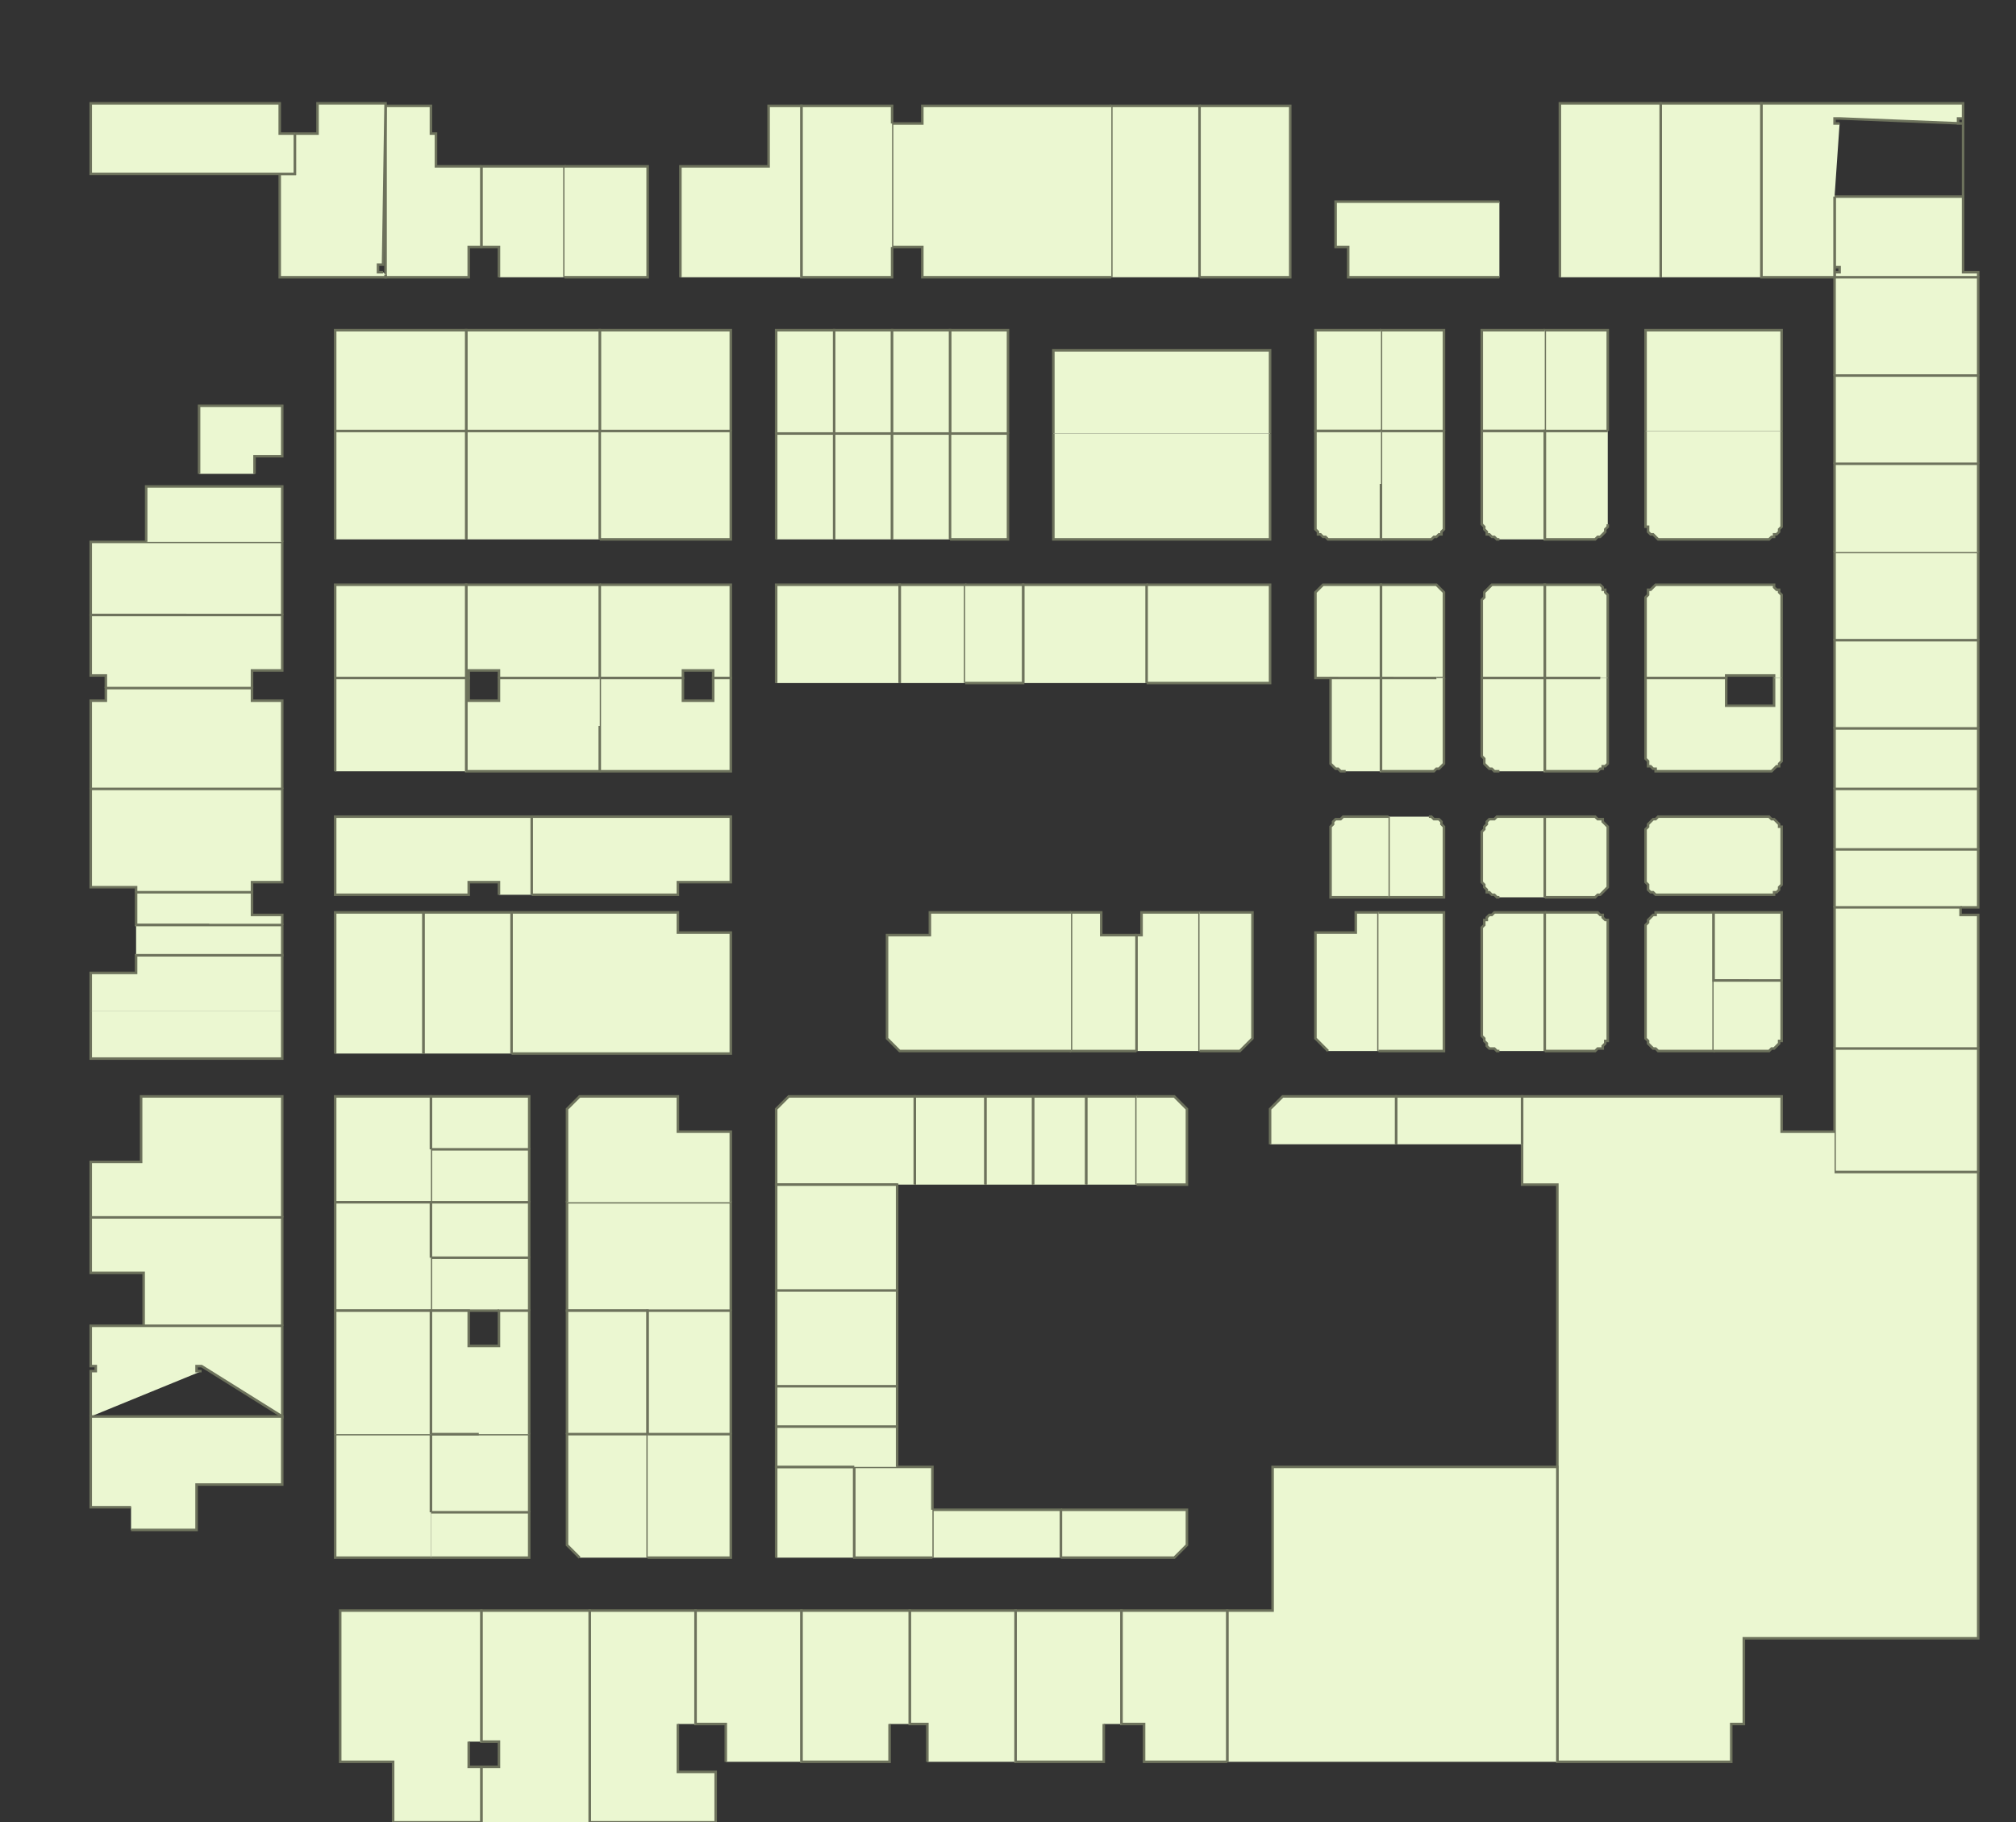 <?xml version="1.0" encoding="utf-8" ?>
<svg baseProfile="full" height="723" version="1.1" width="800" xmlns="http://www.w3.org/2000/svg" xmlns:ev="http://www.w3.org/2001/xml-events" xmlns:xlink="http://www.w3.org/1999/xlink"><rect width="100%" height="100%" fill="#333333" stroke="none"/><defs /><g id="3A01" stroke="red"><polyline fill="#ebf7d1" points="728,110 728,108 730,108 730,106 728,106 728,78 779,78 779,108 785,108 785,110" stroke="#6d725c" /></g><g id="3A01A" stroke="red"><polyline fill="#ebf7d1" points="728,149 728,110 785,110 785,149" stroke="#6d725c" /></g><g id="3A02" stroke="red"><polyline fill="#ebf7d1" points="653,171 653,131 707,131 707,171" stroke="#6d725c" /></g><g id="3A03A" stroke="red"><polyline fill="#ebf7d1" points="659,110 659,41 699,41 699,110" stroke="#6d725c" /></g><g id="3A03B" stroke="red"><polyline fill="#ebf7d1" points="728,78 728,106 728,106 728,108 728,108 728,110 699,110 699,41 779,41 779,42 779,52 779,78 779,47 777,47 777,49 779,49 730,47 728,47 728,49 730,49" stroke="#6d725c" /></g><g id="3A04A" stroke="red"><polyline fill="#ebf7d1" points="613,171 613,131 613,131 613,131 638,131 638,171" stroke="#6d725c" /></g><g id="3A04B" stroke="red"><polyline fill="#ebf7d1" points="613,171 588,171 588,131 613,131" stroke="#6d725c" /></g><g id="3A05A" stroke="red"><polyline fill="#ebf7d1" points="619,110 619,41 659,41 659,110" stroke="#6d725c" /></g><g id="3A05B" stroke="red"><polyline fill="#ebf7d1" points="595,110 535,110 535,98 530,98 530,80 595,80" stroke="#6d725c" /></g><g id="3A06A" stroke="red"><polyline fill="#ebf7d1" points="548,171 548,131 573,131 573,171 573,171" stroke="#6d725c" /></g><g id="3A06B" stroke="red"><polyline fill="#ebf7d1" points="548,171 522,171 522,171 522,131 548,131" stroke="#6d725c" /></g><g id="3A07A" stroke="red"><polyline fill="#ebf7d1" points="476,42 512,42 512,110 476,110" stroke="#6d725c" /></g><g id="3A07B" stroke="red"><polyline fill="#ebf7d1" points="441,110 441,42 476,42 476,110" stroke="#6d725c" /></g><g id="3A09" stroke="red"><polyline fill="#ebf7d1" points="441,110 403,110 366,110 366,98 354,98 354,49 366,49 366,42 441,42 441,42" stroke="#6d725c" /></g><g id="3A11A" stroke="red"><polyline fill="#ebf7d1" points="354,98 354,110 318,110 318,42 354,42 354,49" stroke="#6d725c" /></g><g id="3A11B" stroke="red"><polyline fill="#ebf7d1" points="270,110 270,66 305,66 305,42 318,42 318,110" stroke="#6d725c" /></g><g id="3A12" stroke="red"><polyline fill="#ebf7d1" points="238,171 238,131 290,131 290,171" stroke="#6d725c" /></g><g id="3A13A" stroke="red"><polyline fill="#ebf7d1" points="198,110 198,98 191,98 191,66 224,66 224,110" stroke="#6d725c" /></g><g id="3A13B" stroke="red"><polyline fill="#ebf7d1" points="224,66 257,66 257,110 224,110" stroke="#6d725c" /></g><g id="3A14" stroke="red"><polyline fill="#ebf7d1" points="185,171 185,131 238,131 238,171" stroke="#6d725c" /></g><g id="3A15" stroke="red"><polyline fill="#ebf7d1" points="191,66 191,98 186,98 186,110 153,110 153,109 153,42 171,42 171,53 173,53 173,66 191,66 191,66" stroke="#6d725c" /></g><g id="3A16" stroke="red"><polyline fill="#ebf7d1" points="133,171 133,131 185,131 185,171" stroke="#6d725c" /></g><g id="3A17" stroke="red"><polyline fill="#ebf7d1" points="79,188 79,161 112,161 112,181 101,181 101,188" stroke="#6d725c" /></g><g id="3A19" stroke="red"><polyline fill="#ebf7d1" points="153,109 153,110 111,110 111,69 117,69 117,53 117,53 126,53 126,41 153,41 153,42 152,105 150,105 150,108 152,108" stroke="#6d725c" /></g><g id="3A19A" stroke="red"><polyline fill="#ebf7d1" points="117,53 117,69 111,69 36,69 36,41 111,41 111,47 111,53 117,53" stroke="#6d725c" /></g><g id="3B01A" stroke="red"><polyline fill="#ebf7d1" points="728,184 728,149 785,149 785,184" stroke="#6d725c" /></g><g id="3B01B" stroke="red"><polyline fill="#ebf7d1" points="728,254 728,219 785,219 785,254" stroke="#6d725c" /></g><g id="3B01C" stroke="red"><polyline fill="#ebf7d1" points="728,219 728,184 785,184 785,219" stroke="#6d725c" /></g><g id="3B01D" stroke="red"><polyline fill="#ebf7d1" points="728,289 728,254 785,254 785,289" stroke="#6d725c" /></g><g id="3B02" stroke="red"><polyline fill="#ebf7d1" points="704,269 704,268 685,268 685,269 680,269 675,269 672,269 656,269 653,269 653,269 653,238 653,237 654,236 654,235 654,234 655,234 656,233 657,232 657,232 658,232 659,232 680,232 701,232 702,232 703,232 704,232 704,233 705,234 706,234 706,235 707,236 707,237 707,238 707,269 707,269" stroke="#6d725c" /></g><g id="3B03" stroke="red"><polyline fill="#ebf7d1" points="707,171 707,208 707,209 707,209 706,210 706,211 705,212 704,212 704,213 703,213 702,214 701,214 659,214 658,214 657,213 657,213 656,212 655,212 654,211 654,210 654,209 653,209 653,208 653,171 653,171" stroke="#6d725c" /></g><g id="3B04A" stroke="red"><polyline fill="#ebf7d1" points="635,269 635,269 618,269 618,269 613,269 613,232 632,232 633,232 634,232 635,232 636,233 636,234 637,234 637,235 638,236 638,237 638,238 638,269" stroke="#6d725c" /></g><g id="3B04B" stroke="red"><polyline fill="#ebf7d1" points="613,269 609,269 600,269 591,269 588,269 588,269 588,238 589,237 589,236 589,235 590,234 590,234 591,233 592,232 593,232 594,232 595,232 613,232 613,269" stroke="#6d725c" /></g><g id="3B05A" stroke="red"><polyline fill="#ebf7d1" points="638,208 638,209 638,209 637,210 637,211 636,212 636,212 635,213 634,213 633,214 632,214 613,214 613,171 638,171" stroke="#6d725c" /></g><g id="3B05B" stroke="red"><polyline fill="#ebf7d1" points="595,214 594,214 593,213 592,213 591,212 590,212 590,211 589,210 589,209 589,209 588,208 588,171 613,171 613,214" stroke="#6d725c" /></g><g id="3B06A" stroke="red"><polyline fill="#ebf7d1" points="553,269 548,269 548,269 548,269 548,232 567,232 568,232 569,232 570,232 571,233 572,234 572,234 573,235 573,236 573,237 573,238 573,269 573,269 570,269" stroke="#6d725c" /></g><g id="3B06B" stroke="red"><polyline fill="#ebf7d1" points="531,269 528,269 528,269 528,269 525,269 522,269 522,269 522,238 522,237 522,236 522,235 523,234 523,234 524,233 525,232 526,232 527,232 528,232 548,232 548,269" stroke="#6d725c" /></g><g id="3B07A" stroke="red"><polyline fill="#ebf7d1" points="548,192 548,171 573,171 573,208 573,209 573,209 573,210 572,211 572,212 571,212 570,213 569,213 568,214 567,214 548,214" stroke="#6d725c" /></g><g id="3B07B" stroke="red"><polyline fill="#ebf7d1" points="548,192 548,214 528,214 527,214 526,213 525,213 524,212 523,212 523,211 522,210 522,209 522,209 522,208 522,171 548,171" stroke="#6d725c" /></g><g id="3B08" stroke="red"><polyline fill="#ebf7d1" points="455,232 504,232 504,271 455,271" stroke="#6d725c" /></g><g id="3B08A" stroke="red"><polyline fill="#ebf7d1" points="406,271 406,232 455,232 455,271" stroke="#6d725c" /></g><g id="3B09A" stroke="red"><polyline fill="#ebf7d1" points="418,172 418,139 504,139 504,172" stroke="#6d725c" /></g><g id="3B09B" stroke="red"><polyline fill="#ebf7d1" points="504,172 504,214 477,214 418,214 418,172" stroke="#6d725c" /></g><g id="3B10A" stroke="red"><polyline fill="#ebf7d1" points="357,271 357,232 383,232 383,271" stroke="#6d725c" /></g><g id="3B10B" stroke="red"><polyline fill="#ebf7d1" points="308,271 308,232 357,232 357,271" stroke="#6d725c" /></g><g id="3B10C" stroke="red"><polyline fill="#ebf7d1" points="383,232 406,232 406,271 383,271" stroke="#6d725c" /></g><g id="3B11A" stroke="red"><polyline fill="#ebf7d1" points="331,172 331,131 354,131 354,172" stroke="#6d725c" /></g><g id="3B11B" stroke="red"><polyline fill="#ebf7d1" points="331,214 331,172 354,172 354,214" stroke="#6d725c" /></g><g id="3B11C" stroke="red"><polyline fill="#ebf7d1" points="377,172 377,131 400,131 400,172" stroke="#6d725c" /></g><g id="3B11D" stroke="red"><polyline fill="#ebf7d1" points="377,172 400,172 400,214 377,214" stroke="#6d725c" /></g><g id="3B12A" stroke="red"><polyline fill="#ebf7d1" points="238,232 264,232 290,232 290,269 283,269 283,266 271,266 271,269 238,269" stroke="#6d725c" /></g><g id="3B12B" stroke="red"><polyline fill="#ebf7d1" points="198,269 198,266 186,266 186,269 185,269 185,269 185,232 211,232 238,232 238,269" stroke="#6d725c" /></g><g id="3B12C" stroke="red"><polyline fill="#ebf7d1" points="354,172 354,131 377,131 377,172" stroke="#6d725c" /></g><g id="3B12D" stroke="red"><polyline fill="#ebf7d1" points="354,214 354,172 377,172 377,214" stroke="#6d725c" /></g><g id="3B13" stroke="red"><polyline fill="#ebf7d1" points="238,171 290,171 290,214 238,214" stroke="#6d725c" /></g><g id="3B13A" stroke="red"><polyline fill="#ebf7d1" points="308,172 308,131 331,131 331,172" stroke="#6d725c" /></g><g id="3B13B" stroke="red"><polyline fill="#ebf7d1" points="308,214 308,172 331,172 331,214" stroke="#6d725c" /></g><g id="3B14" stroke="red"><polyline fill="#ebf7d1" points="133,269 133,232 185,232 185,269" stroke="#6d725c" /></g><g id="3B15" stroke="red"><polyline fill="#ebf7d1" points="185,214 185,171 238,171 238,214" stroke="#6d725c" /></g><g id="3B16A" stroke="red"><polyline fill="#ebf7d1" points="74,244 36,244 36,215 112,215 112,244" stroke="#6d725c" /></g><g id="3B16B" stroke="red"><polyline fill="#ebf7d1" points="42,273 42,268 36,268 36,244 74,244 112,244 112,244 112,244 112,266 100,266 100,273" stroke="#6d725c" /></g><g id="3B17" stroke="red"><polyline fill="#ebf7d1" points="133,214 133,171 185,171 185,214" stroke="#6d725c" /></g><g id="3B18" stroke="red"><polyline fill="#ebf7d1" points="58,215 58,193 112,193 112,215" stroke="#6d725c" /></g><g id="3C01A" stroke="red"><polyline fill="#ebf7d1" points="728,313 728,289 785,289 785,313" stroke="#6d725c" /></g><g id="3C01B" stroke="red"><polyline fill="#ebf7d1" points="728,337 728,313 785,313 785,337" stroke="#6d725c" /></g><g id="3C01C" stroke="red"><polyline fill="#ebf7d1" points="728,360 728,337 785,337 785,360 778,360" stroke="#6d725c" /></g><g id="3C02A" stroke="red"><polyline fill="#ebf7d1" points="680,324 701,324 702,324 703,325 704,325 704,325 705,326 706,327 706,328 707,328 707,329 707,330 707,349 707,350 707,351 706,352 706,353 705,354 704,354 704,355 703,355 702,355 701,355 680,355" stroke="#6d725c" /></g><g id="3C02B" stroke="red"><polyline fill="#ebf7d1" points="680,355 659,355 658,355 657,355 657,355 656,354 655,354 654,353 654,352 654,351 653,350 653,349 653,330 653,329 654,328 654,328 654,327 655,326 656,325 657,325 657,325 658,324 659,324 680,324" stroke="#6d725c" /></g><g id="3C03" stroke="red"><polyline fill="#ebf7d1" points="707,269 707,300 707,301 707,302 706,303 706,304 705,304 704,305 704,305 703,306 702,306 701,306 680,306 659,306 658,306 657,306 657,305 656,305 655,304 654,304 654,303 654,302 653,301 653,300 653,269 653,269 656,269 672,269 675,269 680,269 685,269 685,280 704,280 704,269" stroke="#6d725c" /></g><g id="3C04A" stroke="red"><polyline fill="#ebf7d1" points="613,324 632,324 633,324 634,325 635,325 636,325 636,326 637,327 638,328 638,328 638,329 638,330 638,350 638,351 638,351 638,352 637,353 636,354 636,354 635,355 634,355 633,356 632,356 613,356" stroke="#6d725c" /></g><g id="3C04B" stroke="red"><polyline fill="#ebf7d1" points="595,356 594,356 593,355 592,355 591,354 590,354 590,353 589,352 589,351 589,351 588,350 588,330 589,329 589,328 589,328 590,327 590,326 591,325 592,325 593,325 594,324 595,324 613,324 613,356" stroke="#6d725c" /></g><g id="3C05A" stroke="red"><polyline fill="#ebf7d1" points="638,269 638,300 638,301 638,302 638,303 637,304 636,304 636,305 635,305 634,306 633,306 632,306 613,306 613,269 618,269 618,269 635,269 635,269" stroke="#6d725c" /></g><g id="3C05B" stroke="red"><polyline fill="#ebf7d1" points="595,306 594,306 593,306 592,305 591,305 590,304 590,304 589,303 589,302 589,301 588,300 588,269 588,269 591,269 600,269 609,269 613,269 613,269 613,306" stroke="#6d725c" /></g><g id="3C06A" stroke="red"><polyline fill="#ebf7d1" points="567,324 568,324 569,325 570,325 571,325 572,326 572,327 573,328 573,328 573,329 573,330 573,356 551,356 551,324" stroke="#6d725c" /></g><g id="3C06B" stroke="red"><polyline fill="#ebf7d1" points="551,356 528,356 528,330 528,329 528,328 528,328 529,327 529,326 530,325 531,325 532,325 533,324 534,324 551,324" stroke="#6d725c" /></g><g id="3C07A" stroke="red"><polyline fill="#ebf7d1" points="573,269 573,269 573,300 573,301 573,302 573,303 572,304 572,304 571,305 570,305 569,306 568,306 567,306 548,306 548,269 553,269 570,269" stroke="#6d725c" /></g><g id="3C07B" stroke="red"><polyline fill="#ebf7d1" points="534,306 533,306 532,306 531,305 530,305 529,304 529,304 528,303 528,302 528,301 528,300 528,269 542,269 548,269 548,306" stroke="#6d725c" /></g><g id="3C08" stroke="red"><polyline fill="#ebf7d1" points="211,324 251,324 290,324 290,350 269,350 269,355 211,355" stroke="#6d725c" /></g><g id="3C09A" stroke="red"><polyline fill="#ebf7d1" points="238,288 238,269 271,269 271,278 283,278 283,269 290,269 290,306 238,306 238,306" stroke="#6d725c" /></g><g id="3C09B" stroke="red"><polyline fill="#ebf7d1" points="238,288 238,306 211,306 185,306 185,269 186,269 186,278 198,278 198,269 238,269" stroke="#6d725c" /></g><g id="3C10" stroke="red"><polyline fill="#ebf7d1" points="198,355 198,350 186,350 186,355 133,355 133,324 211,324 211,355" stroke="#6d725c" /></g><g id="3C11" stroke="red"><polyline fill="#ebf7d1" points="133,306 133,269 185,269 185,306" stroke="#6d725c" /></g><g id="3C12A" stroke="red"><polyline fill="#ebf7d1" points="36,313 36,278 42,278 42,273 100,273 100,278 112,278 112,278 112,313" stroke="#6d725c" /></g><g id="3C12B" stroke="red"><polyline fill="#ebf7d1" points="54,354 54,352 36,352 36,313 112,313 112,313 112,350 100,350 100,354" stroke="#6d725c" /></g><g id="3D01A" stroke="red"><polyline fill="#ebf7d1" points="728,416 728,416 728,360 778,360 778,363 785,363 785,416" stroke="#6d725c" /></g><g id="3D01B" stroke="red"><polyline fill="#ebf7d1" points="728,465 728,449 728,416 785,416 785,465" stroke="#6d725c" /></g><g id="3D05" stroke="red"><polyline fill="#ebf7d1" points="680,389 680,389 680,417 659,417 658,417 657,416 657,416 656,416 655,415 654,414 654,413 654,413 653,412 653,411 653,389 653,368 653,367 654,366 654,365 654,365 655,364 656,363 657,363 657,362 658,362 659,362 680,362 680,389" stroke="#6d725c" /></g><g id="3D05A" stroke="red"><polyline fill="#ebf7d1" points="694,389 680,389 680,362 680,362 707,362 707,389" stroke="#6d725c" /></g><g id="3D05B" stroke="red"><polyline fill="#ebf7d1" points="680,389 694,389 707,389 707,389 707,389 707,411 707,412 707,413 706,413 706,414 705,415 704,416 704,416 703,416 702,417 701,417 680,417 680,417" stroke="#6d725c" /></g><g id="3D08" stroke="red"><polyline fill="#ebf7d1" points="728,465 728,465 785,465 785,650 692,650 692,684 687,684 687,699 618,699 618,582 618,470 604,470 604,454 604,435 604,435 707,435 707,449 728,449" stroke="#6d725c" /></g><g id="3D09A" stroke="red"><polyline fill="#ebf7d1" points="613,362 632,362 633,362 634,362 635,363 636,363 636,364 637,365 638,365 638,366 638,367 638,368 638,389 638,411 638,412 638,413 637,413 637,414 636,415 636,416 635,416 634,416 633,417 632,417 613,417" stroke="#6d725c" /></g><g id="3D09B" stroke="red"><polyline fill="#ebf7d1" points="595,417 594,417 593,416 592,416 591,416 590,415 590,414 589,413 589,413 589,412 588,411 588,389 588,368 589,367 589,366 589,365 590,365 590,364 591,363 592,363 593,362 594,362 595,362 613,362 613,417" stroke="#6d725c" /></g><g id="3D10" stroke="red"><polyline fill="#ebf7d1" points="554,454 554,454 554,435 604,435 604,454" stroke="#6d725c" /></g><g id="3D11" stroke="red"><polyline fill="#ebf7d1" points="527,417 522,412 522,370 538,370 538,362 547,362 547,417" stroke="#6d725c" /></g><g id="3D11A" stroke="red"><polyline fill="#ebf7d1" points="547,362 573,362 573,417 547,417" stroke="#6d725c" /></g><g id="3D12" stroke="red"><polyline fill="#ebf7d1" points="504,454 504,440 509,435 554,435 554,454" stroke="#6d725c" /></g><g id="3D13" stroke="red"><polyline fill="#ebf7d1" points="451,417 425,417 425,362 437,362 437,371 451,371" stroke="#6d725c" /></g><g id="3D13A" stroke="red"><polyline fill="#ebf7d1" points="451,417 451,371 453,371 453,362 476,362 476,417" stroke="#6d725c" /></g><g id="3D13B" stroke="red"><polyline fill="#ebf7d1" points="476,362 497,362 497,412 492,417 476,417" stroke="#6d725c" /></g><g id="3D14A" stroke="red"><polyline fill="#ebf7d1" points="391,470 391,435 410,435 410,470" stroke="#6d725c" /></g><g id="3D14B" stroke="red"><polyline fill="#ebf7d1" points="431,470 431,435 451,435 451,470" stroke="#6d725c" /></g><g id="3D14C" stroke="red"><polyline fill="#ebf7d1" points="410,470 410,435 431,435 431,470" stroke="#6d725c" /></g><g id="3D14D" stroke="red"><polyline fill="#ebf7d1" points="451,435 466,435 471,440 471,470 451,470" stroke="#6d725c" /></g><g id="3D15" stroke="red"><polyline fill="#ebf7d1" points="425,417 357,417 352,412 352,371 369,371 369,362 425,362" stroke="#6d725c" /></g><g id="3D16" stroke="red"><polyline fill="#ebf7d1" points="363,470 363,435 391,435 391,470" stroke="#6d725c" /></g><g id="3D18" stroke="red"><polyline fill="#ebf7d1" points="356,470 308,470 308,440 313,435 363,435 363,470" stroke="#6d725c" /></g><g id="3D20" stroke="red"><polyline fill="#ebf7d1" points="308,512 308,470 356,470 356,512" stroke="#6d725c" /></g><g id="3D22" stroke="red"><polyline fill="#ebf7d1" points="257,520 225,520 225,477 290,477 290,520" stroke="#6d725c" /></g><g id="3D23" stroke="red"><polyline fill="#ebf7d1" points="203,362 269,362 269,370 290,370 290,418 203,418" stroke="#6d725c" /></g><g id="3D24" stroke="red"><polyline fill="#ebf7d1" points="225,477 225,440 230,435 249,435 269,435 269,449 290,449 290,477" stroke="#6d725c" /></g><g id="3D26" stroke="red"><polyline fill="#ebf7d1" points="171,456 171,435 210,435 210,456" stroke="#6d725c" /></g><g id="3D26A" stroke="red"><polyline fill="#ebf7d1" points="171,477 171,456 210,456 210,477" stroke="#6d725c" /></g><g id="3D27A" stroke="red"><polyline fill="#ebf7d1" points="168,418 168,362 203,362 203,418" stroke="#6d725c" /></g><g id="3D27B" stroke="red"><polyline fill="#ebf7d1" points="133,418 133,362 168,362 168,418" stroke="#6d725c" /></g><g id="3D28A" stroke="red"><polyline fill="#ebf7d1" points="171,499 171,477 210,477 210,499" stroke="#6d725c" /></g><g id="3D28B" stroke="red"><polyline fill="#ebf7d1" points="198,520 186,520 171,520 171,499 210,499 210,520" stroke="#6d725c" /></g><g id="3D30" stroke="red"><polyline fill="#ebf7d1" points="171,477 133,477 133,435 171,435 171,456" stroke="#6d725c" /></g><g id="3D32" stroke="red"><polyline fill="#ebf7d1" points="171,520 133,520 133,477 171,477 171,499" stroke="#6d725c" /></g><g id="3D33" stroke="red"><polyline fill="#ebf7d1" points="83,367 54,367 54,354 100,354 100,363 112,363 112,367" stroke="#6d725c" /></g><g id="3D33A" stroke="red"><polyline fill="#ebf7d1" points="36,401 36,386 54,386 54,379 54,379 112,379 112,401 112,401" stroke="#6d725c" /></g><g id="3D33B" stroke="red"><polyline fill="#ebf7d1" points="112,401 112,420 36,420 36,401" stroke="#6d725c" /></g><g id="3D33C" stroke="red"><polyline fill="#ebf7d1" points="54,367 83,367 112,367 112,367 112,367 112,379 54,379" stroke="#6d725c" /></g><g id="3D34" stroke="red"><polyline fill="#ebf7d1" points="36,483 36,461 56,461 56,435 100,435 112,435 112,447 112,483 112,483" stroke="#6d725c" /></g><g id="3D36" stroke="red"><polyline fill="#ebf7d1" points="57,526 57,505 36,505 36,483 112,483 112,526" stroke="#6d725c" /></g><g id="3F08" stroke="red"><polyline fill="#ebf7d1" points="487,699 487,639 487,639 505,639 505,582 618,582 618,699" stroke="#6d725c" /></g><g id="3F13" stroke="red"><polyline fill="#ebf7d1" points="421,599 446,599 471,599 471,613 466,618 421,618" stroke="#6d725c" /></g><g id="3F14" stroke="red"><polyline fill="#ebf7d1" points="487,699 454,699 454,684 445,684 445,639 487,639 487,699" stroke="#6d725c" /></g><g id="3F15" stroke="red"><polyline fill="#ebf7d1" points="370,618 370,599 421,599 421,618" stroke="#6d725c" /></g><g id="3F16" stroke="red"><polyline fill="#ebf7d1" points="438,684 438,699 403,699 403,639 445,639 445,684" stroke="#6d725c" /></g><g id="3F17A" stroke="red"><polyline fill="#ebf7d1" points="308,618 308,582 339,582 339,618" stroke="#6d725c" /></g><g id="3F17B" stroke="red"><polyline fill="#ebf7d1" points="370,618 339,618 339,582 356,582 370,582 370,599" stroke="#6d725c" /></g><g id="3F18" stroke="red"><polyline fill="#ebf7d1" points="368,699 368,684 361,684 361,639 403,639 403,699" stroke="#6d725c" /></g><g id="3F19A" stroke="red"><polyline fill="#ebf7d1" points="308,550 308,512 356,512 356,550" stroke="#6d725c" /></g><g id="3F19B" stroke="red"><polyline fill="#ebf7d1" points="308,566 308,550 356,550 356,566" stroke="#6d725c" /></g><g id="3F19C" stroke="red"><polyline fill="#ebf7d1" points="339,582 308,582 308,566 356,566 356,582" stroke="#6d725c" /></g><g id="3F20" stroke="red"><polyline fill="#ebf7d1" points="353,684 353,699 318,699 318,639 361,639 361,684" stroke="#6d725c" /></g><g id="3F21A" stroke="red"><polyline fill="#ebf7d1" points="225,569 225,520 257,520 257,569" stroke="#6d725c" /></g><g id="3F21B" stroke="red"><polyline fill="#ebf7d1" points="257,569 257,520 290,520 290,569 290,569" stroke="#6d725c" /></g><g id="3F22" stroke="red"><polyline fill="#ebf7d1" points="288,699 288,684 276,684 276,639 318,639 318,699" stroke="#6d725c" /></g><g id="3F23A" stroke="red"><polyline fill="#ebf7d1" points="230,618 225,613 225,569 257,569 257,618" stroke="#6d725c" /></g><g id="3F23B" stroke="red"><polyline fill="#ebf7d1" points="257,569 290,569 290,618 257,618" stroke="#6d725c" /></g><g id="3F24" stroke="red"><polyline fill="#ebf7d1" points="269,684 269,703 284,703 284,723 234,723 234,639 276,639 276,684" stroke="#6d725c" /></g><g id="3F25" stroke="red"><polyline fill="#ebf7d1" points="171,600 171,569 190,569 210,569 210,600" stroke="#6d725c" /></g><g id="3F25A" stroke="red"><polyline fill="#ebf7d1" points="171,600 210,600 210,618 171,618" stroke="#6d725c" /></g><g id="3F26" stroke="red"><polyline fill="#ebf7d1" points="191,723 191,701 198,701 198,691 191,691 191,639 234,639 234,723" stroke="#6d725c" /></g><g id="3F27" stroke="red"><polyline fill="#ebf7d1" points="190,569 171,569 171,520 186,520 186,534 198,534 198,520 210,520 210,569" stroke="#6d725c" /></g><g id="3F28" stroke="red"><polyline fill="#ebf7d1" points="186,691 186,701 191,701 191,723 156,723 156,699 135,699 135,639 191,639 191,691" stroke="#6d725c" /></g><g id="3F29" stroke="red"><polyline fill="#ebf7d1" points="171,618 133,618 133,569 171,569 171,600" stroke="#6d725c" /></g><g id="3F31" stroke="red"><polyline fill="#ebf7d1" points="133,569 133,520 171,520 171,569" stroke="#6d725c" /></g><g id="3F33A" stroke="red"><polyline fill="#ebf7d1" points="36,562 36,544 38,544 38,542 36,542 36,526 57,526 57,526 112,526 112,562 80,542 78,542 78,544 80,544" stroke="#6d725c" /></g><g id="3F33B" stroke="red"><polyline fill="#ebf7d1" points="52,598 36,598 36,562 112,562 112,589 78,589 78,607 52,607" stroke="#6d725c" /></g></svg>